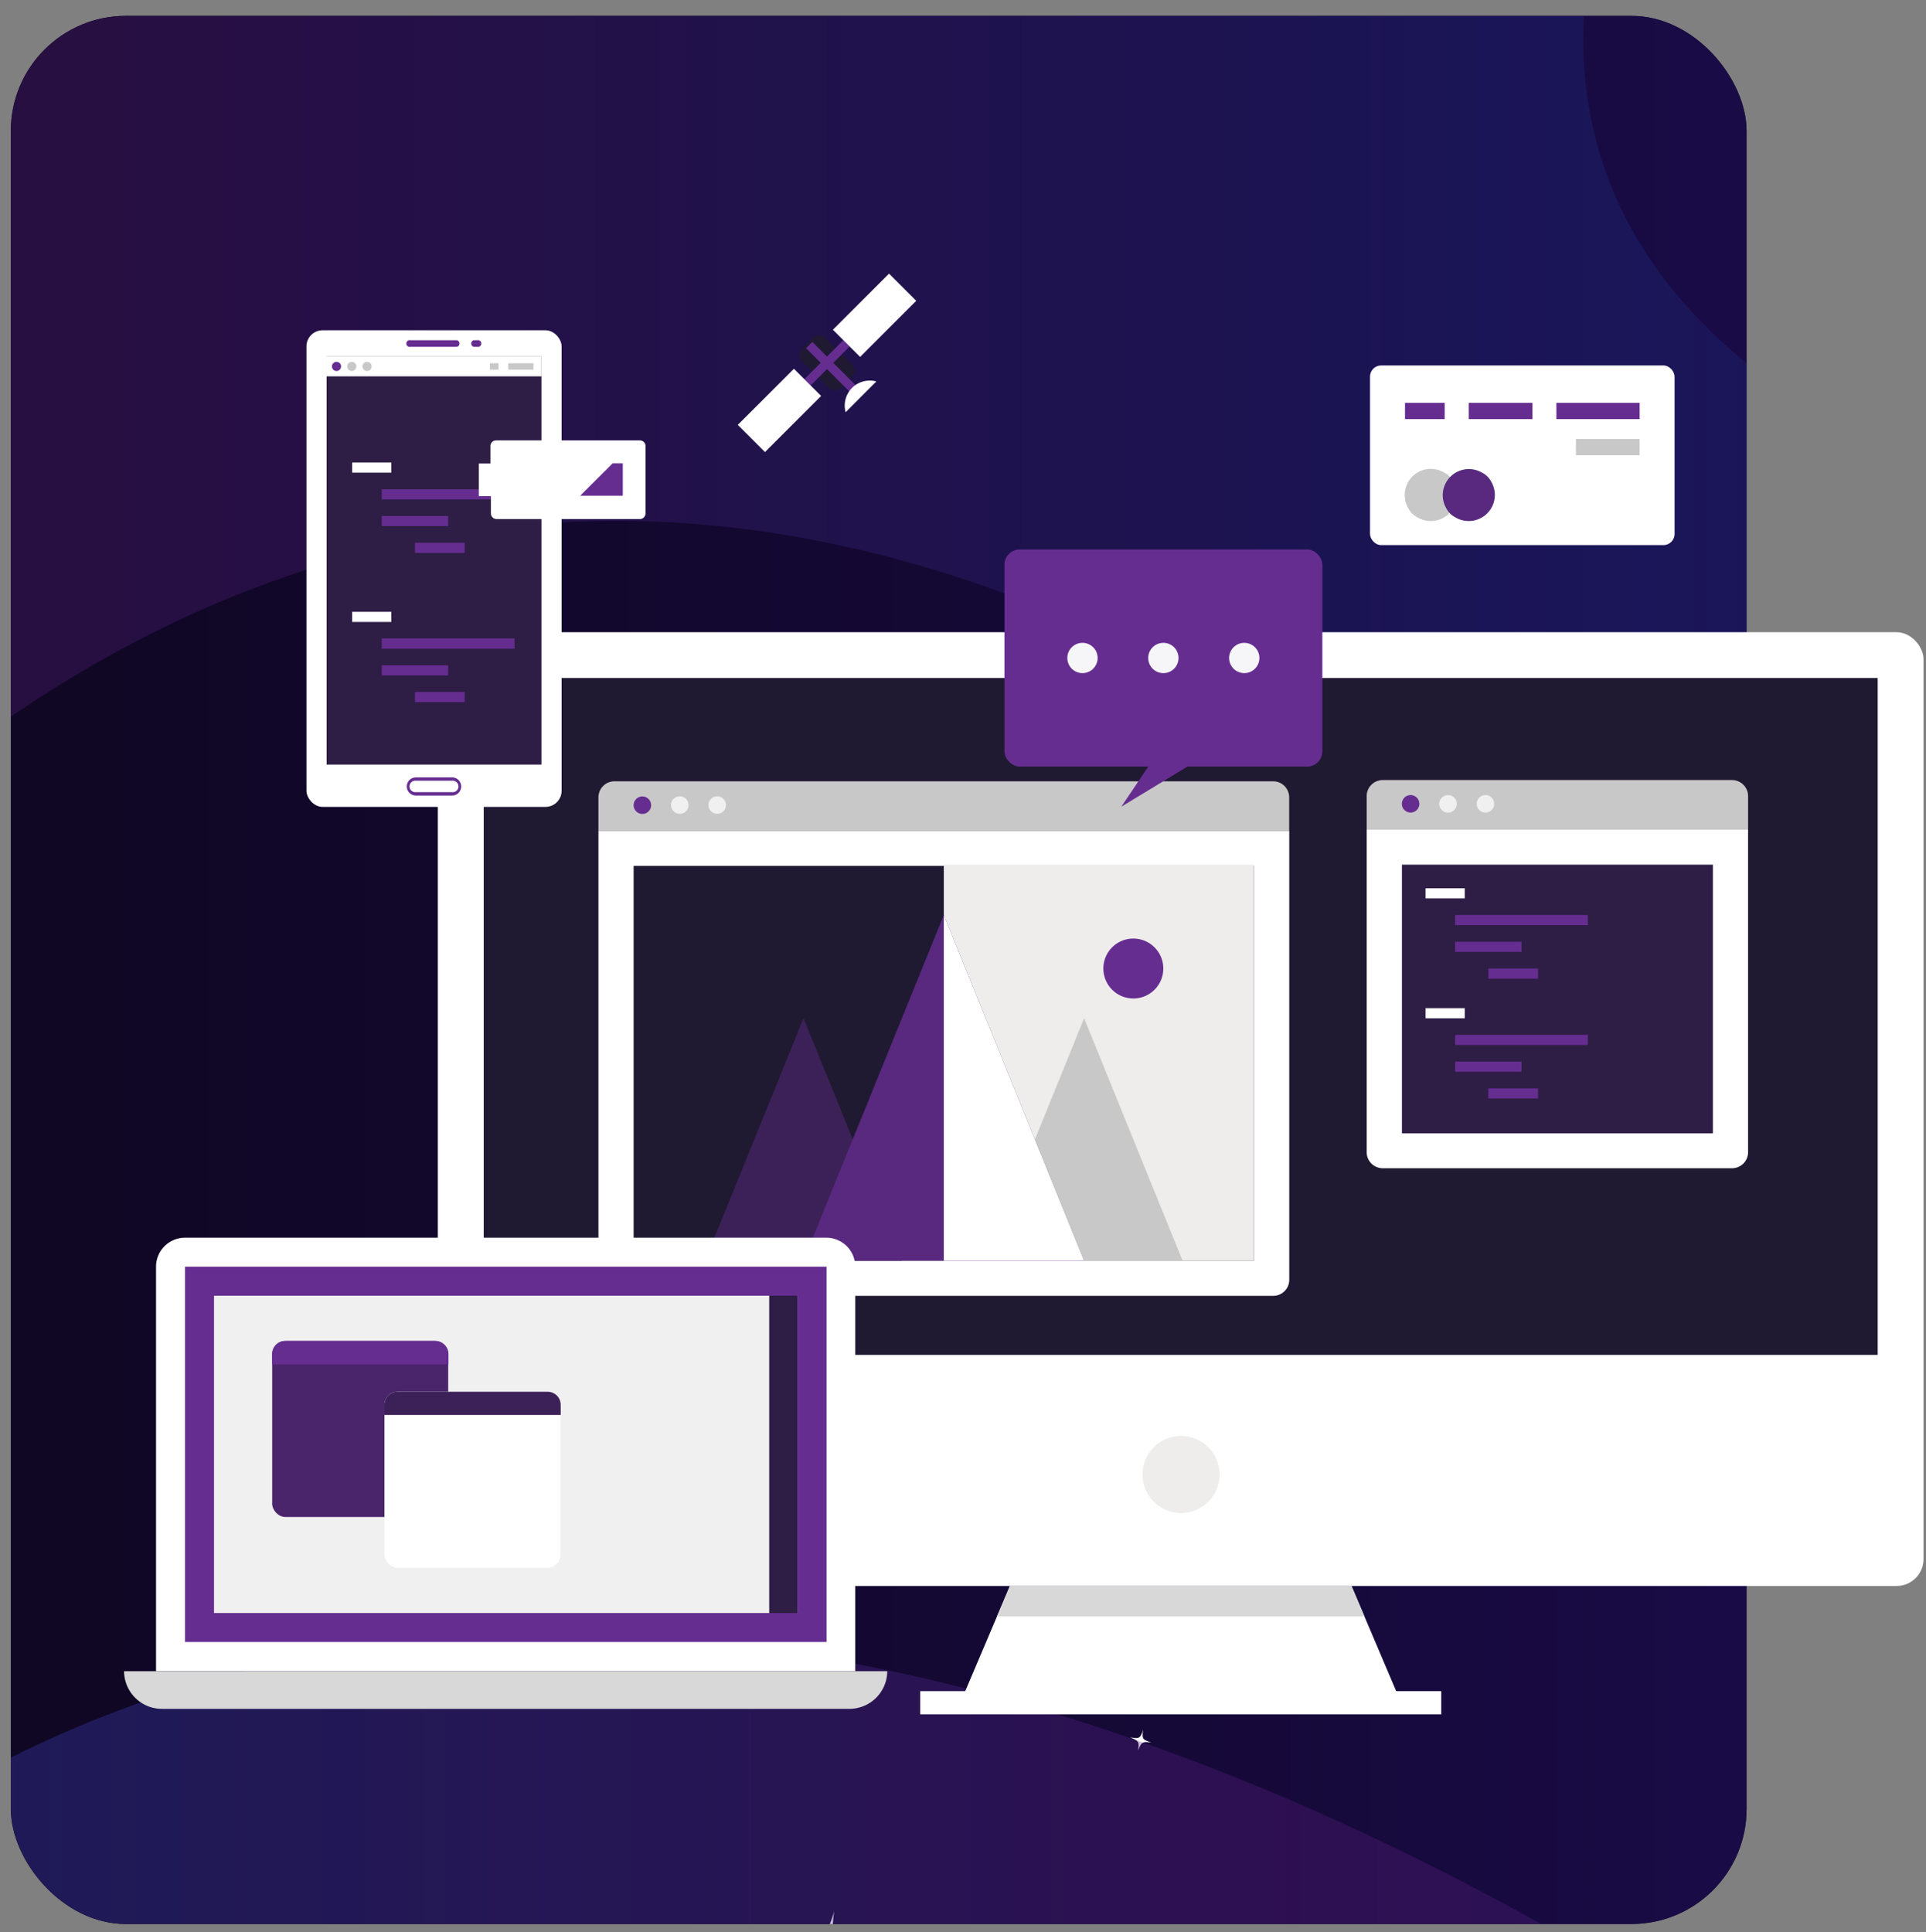 <svg id="Capa_1" data-name="Capa 1" xmlns="http://www.w3.org/2000/svg" xmlns:xlink="http://www.w3.org/1999/xlink" viewBox="0 0 295 296"><rect x="0" y="0" width="295" height="296" fill="#808080" stroke="none"/><defs><style>.cls-1{fill:none;}.cls-2{clip-path:url(#clip-path);}.cls-3{clip-path:url(#clip-path-2);}.cls-4{opacity:0.3;}.cls-5{fill:url(#linear-gradient);}.cls-6{clip-path:url(#clip-path-3);}.cls-7{fill:url(#linear-gradient-2);}.cls-8{clip-path:url(#clip-path-4);}.cls-9{fill:#fff;}.cls-10{fill:url(#linear-gradient-3);}.cls-11{fill:url(#linear-gradient-4);}.cls-12{fill:#201932;}.cls-13{clip-path:url(#clip-path-6);}.cls-14{fill:url(#linear-gradient-5);}.cls-15{clip-path:url(#clip-path-7);}.cls-16{fill:url(#linear-gradient-6);}.cls-17{fill:url(#linear-gradient-7);}.cls-18{fill:#eeedeb;}.cls-19{fill:#d8d8d8;}.cls-20{fill:#c8c8c8;}.cls-21{fill:#662d91;}.cls-22{fill:#f0f0f0;}.cls-23{fill:#3c2158;}.cls-24{fill:#58297e;}.cls-25{fill:#2e1d45;}.cls-26{fill:#4a256b;}.cls-27{fill:#f6f6f8;}</style><clipPath id="clip-path"><rect class="cls-1" x="-497.48" y="-639.79" width="207.47" height="228.11" rx="13.76"/></clipPath><clipPath id="clip-path-2"><rect class="cls-1" x="-574.18" y="-696.85" width="971.5" height="558.6"/></clipPath><linearGradient id="linear-gradient" x1="-591.24" y1="-383.92" x2="585.54" y2="-383.92" gradientUnits="userSpaceOnUse"><stop offset="0" stop-color="#2d62ff"/><stop offset="0.21" stop-color="#641f87"/><stop offset="0.48" stop-color="#1e2f8a"/><stop offset="1" stop-color="#0e061e"/></linearGradient><clipPath id="clip-path-3"><rect class="cls-1" x="-528.34" y="18.43" width="265.86" height="292.29" rx="17.63"/></clipPath><linearGradient id="linear-gradient-2" x1="-626.63" y1="303.2" x2="618.25" y2="303.2" gradientUnits="userSpaceOnUse"><stop offset="0" stop-color="#0e061e"/><stop offset="0.09" stop-color="#100725"/><stop offset="0.22" stop-color="#150937"/><stop offset="0.36" stop-color="#1d0d55"/><stop offset="0.43" stop-color="#210f65"/><stop offset="0.82" stop-color="#4f1a7c"/><stop offset="0.99" stop-color="#641f87"/></linearGradient><clipPath id="clip-path-4"><rect class="cls-1" x="-626.63" y="-54.69" width="1244.88" height="715.78"/></clipPath><linearGradient id="linear-gradient-3" x1="-729.66" y1="229.47" x2="190.17" y2="229.47" xlink:href="#linear-gradient"/><linearGradient id="linear-gradient-4" x1="-648.48" y1="346.3" x2="859.44" y2="346.3" xlink:href="#linear-gradient"/><clipPath id="clip-path-6"><rect class="cls-1" x="1.66" y="2.43" width="265.86" height="292.29" rx="17.63"/></clipPath><linearGradient id="linear-gradient-5" x1="-96.63" y1="287.2" x2="1148.25" y2="287.2" xlink:href="#linear-gradient-2"/><clipPath id="clip-path-7"><rect class="cls-1" x="-96.63" y="-70.69" width="1244.88" height="715.78"/></clipPath><linearGradient id="linear-gradient-6" x1="-199.66" y1="213.47" x2="720.17" y2="213.47" xlink:href="#linear-gradient"/><linearGradient id="linear-gradient-7" x1="-118.48" y1="330.3" x2="1389.44" y2="330.3" xlink:href="#linear-gradient"/></defs><title>Mesa de trabajo 24</title><g class="cls-2"><g class="cls-3"><g class="cls-4"><path class="cls-5" d="M-591.24-291.28c78.18-324.27,453.06-77.82,487.17,173.75C-86.85,9.47,182.28-104,91-198.54s259-52.24,133.25-181.22c-120.84-123.92-84-527.63,1.06-226,136.45,484,194.23-439.54,206.8-75.68C435.33-588.69,133.66.8,564.31-273.16c80.49-51.21-93.8,217.46-93.8,217.46L381-133.52S203-223.06,192.29-157-60.35.8-60.35.8L-197.88-115.4S-437.73-380.82-591.24-254Z"/></g></g></g><g class="cls-6"><rect class="cls-7" x="-626.63" y="-54.69" width="1244.88" height="715.78"/><g class="cls-8"><path class="cls-9" d="M12.57,236.35a2.24,2.24,0,1,1-1.66-2.69A2.24,2.24,0,0,1,12.57,236.35Z"/><path class="cls-9" d="M130.94,239.27a1.47,1.47,0,1,1-1.1-1.75A1.47,1.47,0,0,1,130.94,239.27Z"/><path class="cls-9" d="M98,257.83a2,2,0,0,1-3.83-.9,2,2,0,1,1,3.83.9Z"/><path class="cls-9" d="M270.27,251.2a2.37,2.37,0,1,1-1.77-2.86A2.37,2.37,0,0,1,270.27,251.2Z"/><path class="cls-9" d="M218.72,175.51a3.57,3.57,0,1,1-2.64-4.3A3.57,3.57,0,0,1,218.72,175.51Z"/><path class="cls-9" d="M121.44,34c-4-.66-4.25.34-5.42,3.29.43-3.35.58-3.94-3.37-5.37,3.45.47,4.23.86,5.4-3.18C117.43,33,118.22,32.64,121.44,34Z"/><path class="cls-9" d="M165.39,169.35c-4.54-.73-4.76.39-6.07,3.69.48-3.75.64-4.42-3.78-6,3.86.53,4.74,1,6.05-3.57C160.89,168.26,161.78,167.88,165.39,169.35Z"/><path class="cls-9" d="M255.43,113.92c-1.15-.19-1.21.1-1.54.94.12-1,.16-1.13-1-1.54,1,.14,1.2.25,1.54-.9C254.29,113.64,254.51,113.55,255.43,113.92Z"/><path class="cls-9" d="M182.94,253c-5.88-1-6.17.5-7.87,4.77.62-4.85.83-5.72-4.89-7.79,5,.69,6.13,1.26,7.83-4.61C177.11,251.61,178.25,251.12,182.94,253Z"/><path class="cls-9" d="M50.83,151.51c-5.88-.95-6.16.5-7.86,4.77.62-4.86.83-5.72-4.9-7.79,5,.69,6.14,1.26,7.83-4.61C45,150.1,46.15,149.61,50.83,151.51Z"/><path class="cls-9" d="M201.81,87.3c-5.89-1-6.17.5-7.87,4.77.62-4.85.83-5.72-4.9-7.79,5,.69,6.14,1.26,7.83-4.61C196,85.89,197.12,85.4,201.81,87.3Z"/><path class="cls-9" d="M51.4,280.59c-3.45-.56-3.62.29-4.62,2.79.37-2.84.49-3.35-2.87-4.57,2.94.41,3.6.74,4.6-2.7C48,279.76,48.65,279.47,51.4,280.59Z"/><path class="cls-9" d="M10.71,5.44c-3.72-.61-3.9.31-5,3,.4-3.08.53-3.63-3.1-4.94,3.17.44,3.89.8,5-2.92C7,4.54,7.75,4.23,10.71,5.44Z"/><path class="cls-9" d="M288,64.56c-5.88-1-6.17.49-7.87,4.77.63-4.86.83-5.72-4.89-7.8,5,.7,6.14,1.26,7.83-4.61C282.17,63.15,283.32,62.65,288,64.56Z"/><path class="cls-9" d="M252.82,80.75A2.42,2.42,0,1,1,251,77.83,2.41,2.41,0,0,1,252.82,80.75Z"/><path class="cls-9" d="M172.85,200.66a2.24,2.24,0,1,1-1.67-2.69A2.24,2.24,0,0,1,172.85,200.66Z"/><path class="cls-9" d="M183.13,294.76a2.42,2.42,0,1,1-1.79-2.91A2.42,2.42,0,0,1,183.13,294.76Z"/><path class="cls-9" d="M204.27,48.46A3.76,3.76,0,1,1,201.48,44,3.75,3.75,0,0,1,204.27,48.46Z"/><path class="cls-9" d="M205,114.32a2.56,2.56,0,1,1-1.91-3.08A2.58,2.58,0,0,1,205,114.32Z"/><path class="cls-9" d="M177.49,126.71a1.83,1.83,0,1,1-1.36-2.2A1.84,1.84,0,0,1,177.49,126.71Z"/><path class="cls-9" d="M262.76,142.64a1.51,1.51,0,0,1-1.82,1.12,1.51,1.51,0,1,1,.69-2.94A1.51,1.51,0,0,1,262.76,142.64Z"/><path class="cls-9" d="M243.46,212.55a1.52,1.52,0,1,1-1.12-1.81A1.51,1.51,0,0,1,243.46,212.55Z"/><path class="cls-9" d="M106.74,130.12a2.38,2.38,0,1,1-1.77-2.86A2.38,2.38,0,0,1,106.74,130.12Z"/><path class="cls-9" d="M92.58,75.35a1.52,1.52,0,1,1-1.13-1.82A1.51,1.51,0,0,1,92.58,75.35Z"/><path class="cls-9" d="M35.22,117.89a2.38,2.38,0,1,1,2-2.72A2.38,2.38,0,0,1,35.22,117.89Z"/><path class="cls-9" d="M50.59,107.25a1.51,1.51,0,0,1-.46-3,1.51,1.51,0,1,1,.46,3Z"/><path class="cls-9" d="M38.7,181.9a2.37,2.37,0,1,1,.62-3.3A2.37,2.37,0,0,1,38.7,181.9Z"/><path class="cls-9" d="M84.75,183.14a1.51,1.51,0,1,1,.39-2.1A1.51,1.51,0,0,1,84.75,183.14Z"/><path class="cls-9" d="M48.92,50.66a1.51,1.51,0,1,1,.39-2.11A1.51,1.51,0,0,1,48.92,50.66Z"/><path class="cls-9" d="M243.16,25.27a1.51,1.51,0,1,1,.39-2.11A1.51,1.51,0,0,1,243.16,25.27Z"/><path class="cls-9" d="M140.46,89.29a1.51,1.51,0,1,1,.39-2.1A1.51,1.51,0,0,1,140.46,89.29Z"/><path class="cls-9" d="M164.84,23.52a1.51,1.51,0,1,1,.39-2.1A1.49,1.49,0,0,1,164.84,23.52Z"/><path class="cls-9" d="M62.65,250.94a2.33,2.33,0,1,1-1.73-2.81A2.32,2.32,0,0,1,62.65,250.94Z"/><path class="cls-9" d="M253.14,41.08a2.41,2.41,0,1,1-1.72-3A2.42,2.42,0,0,1,253.14,41.08Z"/><path class="cls-9" d="M155.3,204.54a3.37,3.37,0,1,1-2.41-4.11A3.39,3.39,0,0,1,155.3,204.54Z"/><path class="cls-9" d="M223.76,184.64a2.47,2.47,0,1,1-1.76-3A2.47,2.47,0,0,1,223.76,184.64Z"/><path class="cls-9" d="M171.61,144.79c-3.61-.67-3.8.22-4.91,2.83.45-3,.59-3.51-2.9-4.87,3.07.5,3.76.86,4.88-2.73C168,143.84,168.75,143.56,171.61,144.79Z"/><path class="cls-9" d="M182.14,217.14c-1.27-.24-1.34.07-1.73,1,.16-1,.21-1.23-1-1.71,1.08.17,1.32.3,1.72-1C180.88,216.8,181.13,216.7,182.14,217.14Z"/><path class="cls-9" d="M210.77,118.81c-1.26-.23-1.33.08-1.72,1,.16-1,.21-1.23-1-1.71,1.08.18,1.32.31,1.71-1C209.52,118.48,209.77,118.38,210.77,118.81Z"/><path class="cls-9" d="M295.68,251.46c-6.44-1.2-6.79.39-8.77,5,.82-5.32,1.06-6.26-5.18-8.69,5.49.89,6.72,1.54,8.73-4.87C289.31,249.76,290.58,249.25,295.68,251.46Z"/><path class="cls-9" d="M255.3,89.93c-4.08-.76-4.3.25-5.55,3.19.51-3.37.67-4-3.28-5.5,3.47.57,4.25,1,5.52-3.08C251.27,88.86,252.07,88.53,255.3,89.93Z"/><path class="cls-9" d="M155.69,244.09a3.47,3.47,0,1,1-2.48-4.23A3.47,3.47,0,0,1,155.69,244.09Z"/><path class="cls-9" d="M235.55,66.71a4.53,4.53,0,1,1-3.23-5.52A4.52,4.52,0,0,1,235.55,66.71Z"/><path class="cls-9" d="M161.29,289.71a1.61,1.61,0,1,1-1.16-2A1.61,1.61,0,0,1,161.29,289.71Z"/><path class="cls-9" d="M208.32,248.34a2.46,2.46,0,1,1-1.76-3A2.45,2.45,0,0,1,208.32,248.34Z"/><path class="cls-9" d="M215.29,167.2a2,2,0,1,1-1.44-2.45A2,2,0,0,1,215.29,167.2Z"/><path class="cls-9" d="M279.37,214.11a2.61,2.61,0,1,1,2.25-2.93A2.61,2.61,0,0,1,279.37,214.11Z"/><path class="cls-9" d="M296.54,202.82A1.66,1.66,0,1,1,298,201,1.66,1.66,0,0,1,296.54,202.82Z"/><path class="cls-9" d="M281.58,284.55a2.61,2.61,0,1,1,.76-3.62A2.62,2.62,0,0,1,281.58,284.55Z"/><path class="cls-9" d="M296.13,140.59a1.65,1.65,0,0,1-2.29-.49,1.66,1.66,0,1,1,2.78-1.81A1.65,1.65,0,0,1,296.13,140.59Z"/><path class="cls-9" d="M268.62,71.84c.18-.13-.08-.85-.58-1.62s-1.06-1.29-1.24-1.17.08.85.57,1.61S268.43,72,268.62,71.84Z"/></g><g class="cls-8"><g class="cls-4"><path class="cls-10" d="M-626.65,384.32C-720.83,362.56-484.53-233-138.95,353S306.35,12.69,33.16,82.5-383.44,52.77-215.43-89.3H-462.71s42.38,23.19-173.43,226.71S-626.65,384.32-626.65,384.32Z"/><path class="cls-11" d="M-648.48,465C-548.31,49.5-67.94,365.29-24.23,687.65-2.16,850.4,342.69,705,225.76,583.84S557.68,516.91,396.5,351.63c-154.84-158.78-107.61-676.1,1.37-289.58,174.84,620.13,248.89-563.23,265-97C667,83.9,280.4,839.27,832.23,488.22,935.38,422.61,712,766.88,712,766.88L597.29,667.16s-228.11-114.74-241.77-30S31.8,839.27,31.8,839.27L-144.43,690.39s-307.35-340.12-504-177.57Z"/></g></g></g><rect class="cls-12" x="1.66" y="2.43" width="265.86" height="292.29" rx="17.63"/><g class="cls-13"><rect class="cls-14" x="-96.63" y="-70.69" width="1244.88" height="715.78"/><g class="cls-15"><path class="cls-9" d="M223.71,175.11a2.82,2.82,0,1,1-2.08-3.41A2.81,2.81,0,0,1,223.71,175.11Z"/><path class="cls-9" d="M131.31,298.27c-4.23-.69-4.44.36-5.66,3.43.45-3.49.6-4.11-3.51-5.61,3.59.5,4.41.91,5.63-3.31C127.12,297.26,127.94,296.9,131.31,298.27Z"/><path class="cls-9" d="M176.32,266.92c-1.48-.24-1.56.13-2,1.21.16-1.23.21-1.45-1.23-2,1.26.18,1.55.32,2-1.16C174.85,266.57,175.14,266.44,176.32,266.92Z"/><path class="cls-9" d="M227.52,232.05c-4.78-.77-5,.4-6.4,3.87.51-3.94.68-4.64-4-6.33,4.07.57,5,1,6.37-3.74C222.78,230.9,223.71,230.51,227.52,232.05Z"/><path class="cls-9" d="M203.86,205.48a5.28,5.28,0,1,1-3.91-6.36A5.28,5.28,0,0,1,203.86,205.48Z"/><path class="cls-9" d="M276.5,290.09a1.94,1.94,0,1,1,.5-2.69A1.93,1.93,0,0,1,276.5,290.09Z"/><path class="cls-9" d="M242.58,210.59c.21-.15-.1-1-.71-1.87s-1.27-1.48-1.48-1.34.12,1,.71,1.87S242.37,210.73,242.58,210.59Z"/></g><g class="cls-15"><g class="cls-4"><path class="cls-16" d="M-96.65,368.32C-190.83,346.56,45.47-249,391.05,337S836.35-3.31,563.16,66.5,146.56,36.77,314.57-105.3H67.29s42.38,23.19-173.43,226.71S-96.65,368.32-96.65,368.32Z"/><path class="cls-17" d="M-118.48,449C-18.31,33.5,462.06,349.29,505.77,671.65c22.07,162.75,366.92,17.36,250-103.81s331.92-66.93,170.74-232.21c-154.84-158.78-107.61-676.1,1.37-289.58,174.84,620.13,248.89-563.23,265-97C1197,67.9,810.4,823.27,1362.23,472.22,1465.38,406.61,1242,750.88,1242,750.88l-114.74-99.72s-228.11-114.74-241.77-30S561.8,823.27,561.8,823.27L385.57,674.39s-307.35-340.12-504-177.57Z"/></g></g></g><rect class="cls-9" x="67.06" y="96.84" width="227.56" height="146.1" rx="4.12"/><rect class="cls-12" x="74.09" y="103.86" width="213.51" height="103.68"/><path class="cls-18" d="M175,225.86a5.9,5.9,0,1,0,5.89-5.9A5.89,5.89,0,0,0,175,225.86Z"/><polygon class="cls-9" points="146.71 261.71 214.98 261.71 207 242.93 154.69 242.93 146.71 261.71"/><polygon class="cls-19" points="152.7 247.61 154.69 242.93 207 242.93 208.99 247.61 152.7 247.61"/><rect class="cls-9" x="140.95" y="259.05" width="79.8" height="3.55"/><path class="cls-9" d="M91.66,127.24H197.47a0,0,0,0,1,0,0V196A2.46,2.46,0,0,1,195,198.5H94.12A2.46,2.46,0,0,1,91.66,196v-68.8A0,0,0,0,1,91.66,127.24Z"/><rect class="cls-12" x="114.33" y="115.36" width="60.46" height="95.02" transform="translate(307.43 18.31) rotate(90)"/><rect class="cls-18" x="144.56" y="132.45" width="47.51" height="60.66"/><path class="cls-20" d="M94.12,119.68H195a2.46,2.46,0,0,1,2.46,2.46v5.1a0,0,0,0,1,0,0H91.66a0,0,0,0,1,0,0v-5.1A2.46,2.46,0,0,1,94.12,119.68Z"/><path class="cls-21" d="M169,148.36a4.59,4.59,0,1,0,4.59-4.59A4.58,4.58,0,0,0,169,148.36Z"/><path class="cls-21" d="M99.73,123.32A1.34,1.34,0,1,1,98.39,122,1.34,1.34,0,0,1,99.73,123.32Z"/><path class="cls-22" d="M105.46,123.32a1.34,1.34,0,1,1-1.34-1.34A1.34,1.34,0,0,1,105.46,123.32Z"/><path class="cls-22" d="M111.19,123.32a1.34,1.34,0,1,1-1.34-1.34A1.34,1.34,0,0,1,111.19,123.32Z"/><polygon class="cls-23" points="123.07 155.97 108 193.1 138.15 193.1 123.07 155.97"/><polygon class="cls-20" points="166.05 155.97 181.13 193.1 150.98 193.1 166.05 155.97"/><polygon class="cls-24" points="144.56 140.16 123.07 193.1 166.05 193.1 144.56 140.16"/><polygon class="cls-9" points="144.56 193.1 166.05 193.1 144.56 140.16 144.56 193.1"/><path class="cls-9" d="M209.33,127h58.42a0,0,0,0,1,0,0v49.49a2.46,2.46,0,0,1-2.46,2.46h-53.5a2.46,2.46,0,0,1-2.46-2.46V127A0,0,0,0,1,209.33,127Z"/><rect class="cls-25" x="217.96" y="129.21" width="41.16" height="47.63" transform="translate(391.57 -85.51) rotate(90)"/><path class="cls-20" d="M211.79,119.49h53.5a2.46,2.46,0,0,1,2.46,2.46V127a0,0,0,0,1,0,0H209.33a0,0,0,0,1,0,0V122A2.46,2.46,0,0,1,211.79,119.49Z"/><path class="cls-21" d="M217.4,123.13a1.34,1.34,0,1,1-1.34-1.34A1.34,1.34,0,0,1,217.4,123.13Z"/><path class="cls-22" d="M223.13,123.13a1.34,1.34,0,1,1-1.34-1.34A1.34,1.34,0,0,1,223.13,123.13Z"/><path class="cls-22" d="M228.86,123.13a1.34,1.34,0,1,1-1.34-1.34A1.34,1.34,0,0,1,228.86,123.13Z"/><rect class="cls-9" x="218.35" y="136.07" width="6" height="1.55"/><rect class="cls-21" x="222.88" y="140.16" width="20.33" height="1.55"/><rect class="cls-21" x="222.88" y="144.26" width="10.17" height="1.55"/><rect class="cls-21" x="227.96" y="148.36" width="7.62" height="1.55"/><rect class="cls-9" x="218.35" y="154.43" width="6" height="1.55"/><rect class="cls-21" x="222.88" y="158.52" width="20.33" height="1.55"/><rect class="cls-21" x="222.88" y="162.62" width="10.17" height="1.55"/><rect class="cls-21" x="227.96" y="166.71" width="7.62" height="1.55"/><path class="cls-9" d="M126.6,189.59H28.34A4.44,4.44,0,0,0,23.9,194V256H131V194A4.44,4.44,0,0,0,126.6,189.59Z"/><path class="cls-19" d="M130.1,261.76H24.84A5.8,5.8,0,0,1,19,256H135.9A5.8,5.8,0,0,1,130.1,261.76Z"/><rect class="cls-21" x="28.34" y="194.03" width="98.26" height="57.49"/><rect class="cls-22" x="32.78" y="198.48" width="89.37" height="48.6"/><rect class="cls-26" x="41.69" y="205.41" width="26.96" height="26.96" rx="2"/><path class="cls-21" d="M43.69,205.41h23a2,2,0,0,1,2,2V209a0,0,0,0,1,0,0h-27a0,0,0,0,1,0,0v-1.55A2,2,0,0,1,43.69,205.41Z"/><rect class="cls-25" x="117.82" y="198.47" width="4.33" height="48.62"/><rect class="cls-9" x="58.88" y="213.19" width="26.96" height="26.96" rx="2"/><path class="cls-23" d="M60.88,213.19h23a2,2,0,0,1,2,2v1.55a0,0,0,0,1,0,0h-27a0,0,0,0,1,0,0v-1.55A2,2,0,0,1,60.88,213.19Z"/><rect class="cls-9" x="46.94" y="50.59" width="39.08" height="73.01" rx="2.47"/><rect class="cls-25" x="50.03" y="54.61" width="32.9" height="62.51"/><rect class="cls-9" x="50.03" y="54.61" width="32.9" height="3.04"/><path class="cls-21" d="M69.25,121.86H63.7a1.39,1.39,0,1,1,0-2.78h5.55a1.39,1.39,0,0,1,0,2.78Zm-5.55-2.27a.88.88,0,1,0,0,1.75h5.55a.88.88,0,1,0,0-1.75Z"/><path class="cls-21" d="M70,53.12h-7.1a.52.52,0,1,1,0-1H70a.52.52,0,0,1,0,1Z"/><path class="cls-21" d="M73.06,53.12h-.51a.52.52,0,0,1,0-1h.51a.52.52,0,1,1,0,1Z"/><path class="cls-21" d="M52.24,56.13a.7.7,0,1,1-.69-.7A.69.69,0,0,1,52.24,56.13Z"/><path class="cls-20" d="M54.58,56.13a.7.7,0,1,1-.69-.7A.69.69,0,0,1,54.58,56.13Z"/><path class="cls-20" d="M56.92,56.13a.7.7,0,1,1-.7-.7A.69.69,0,0,1,56.92,56.13Z"/><rect class="cls-20" x="77.85" y="55.64" width="3.86" height="0.98"/><rect class="cls-20" x="75.04" y="55.64" width="1.32" height="0.98"/><rect class="cls-9" x="53.94" y="70.85" width="6" height="1.55"/><rect class="cls-21" x="58.47" y="74.95" width="20.33" height="1.55"/><rect class="cls-21" x="58.47" y="79.04" width="10.17" height="1.55"/><rect class="cls-21" x="63.56" y="83.14" width="7.62" height="1.55"/><rect class="cls-9" x="53.94" y="93.72" width="6" height="1.55"/><rect class="cls-21" x="58.47" y="97.81" width="20.33" height="1.55"/><rect class="cls-21" x="58.47" y="101.91" width="10.17" height="1.55"/><rect class="cls-21" x="63.56" y="106" width="7.62" height="1.55"/><rect class="cls-12" x="124.15" y="51.35" width="5.03" height="8.45" rx="1.24" transform="translate(-2.2 105.84) rotate(-45)"/><rect class="cls-21" x="122.44" y="54.9" width="8.45" height="1.36" transform="translate(-2.2 105.84) rotate(-45)"/><rect class="cls-21" x="122.49" y="55.7" width="9.97" height="1.36" transform="translate(77.2 -73.62) rotate(45)"/><rect class="cls-9" x="127.87" y="45.35" width="12.16" height="5.89" transform="translate(5.09 108.86) rotate(-45)"/><rect class="cls-9" x="113.3" y="59.92" width="12.16" height="5.89" transform="translate(-9.48 102.83) rotate(-45)"/><path class="cls-9" d="M134.23,58.43a3.84,3.84,0,0,0-4.71,4.72Z"/><rect class="cls-9" x="209.84" y="55.98" width="46.65" height="27.52" rx="1.71"/><rect class="cls-21" x="215.2" y="61.71" width="6.08" height="2.49"/><rect class="cls-21" x="224.96" y="61.71" width="9.76" height="2.49"/><rect class="cls-20" x="241.38" y="67.25" width="9.76" height="2.49"/><rect class="cls-21" x="238.39" y="61.71" width="12.75" height="2.49"/><path class="cls-20" d="M222.57,73.74a4,4,0,0,1-5.5,5.49,3.21,3.21,0,0,1-1.34-1.34,4,4,0,0,1,5.49-5.49A3.17,3.17,0,0,1,222.57,73.74Z"/><path class="cls-24" d="M228.38,73.74a4,4,0,0,1-5.5,5.49,3.21,3.21,0,0,1-1.34-1.34A4,4,0,0,1,227,72.4,3.17,3.17,0,0,1,228.38,73.74Z"/><path class="cls-9" d="M98,67.46h-22a.87.87,0,0,0-.88.88V71H73.34v5h1.85v2.63a.88.88,0,0,0,.88.88H98a.88.88,0,0,0,.88-.88V68.34A.87.87,0,0,0,98,67.46Z"/><rect class="cls-9" x="83.39" y="63.94" width="7.32" height="19.02" transform="translate(160.5 -13.59) rotate(90)"/><polygon class="cls-21" points="93.84 70.97 88.86 75.94 95.39 75.94 95.39 70.97 93.84 70.97"/><rect class="cls-21" x="153.85" y="84.17" width="48.69" height="33.25" rx="2.33"/><polygon class="cls-21" points="178.81 113.07 171.75 123.57 184.63 115.75 178.81 113.07"/><path class="cls-27" d="M168.12,100.79a2.32,2.32,0,1,1-2.32-2.32A2.32,2.32,0,0,1,168.12,100.79Z"/><path class="cls-27" d="M180.51,100.79a2.32,2.32,0,1,1-2.32-2.32A2.32,2.32,0,0,1,180.51,100.79Z"/><circle class="cls-27" cx="190.58" cy="100.79" r="2.32"/></svg>